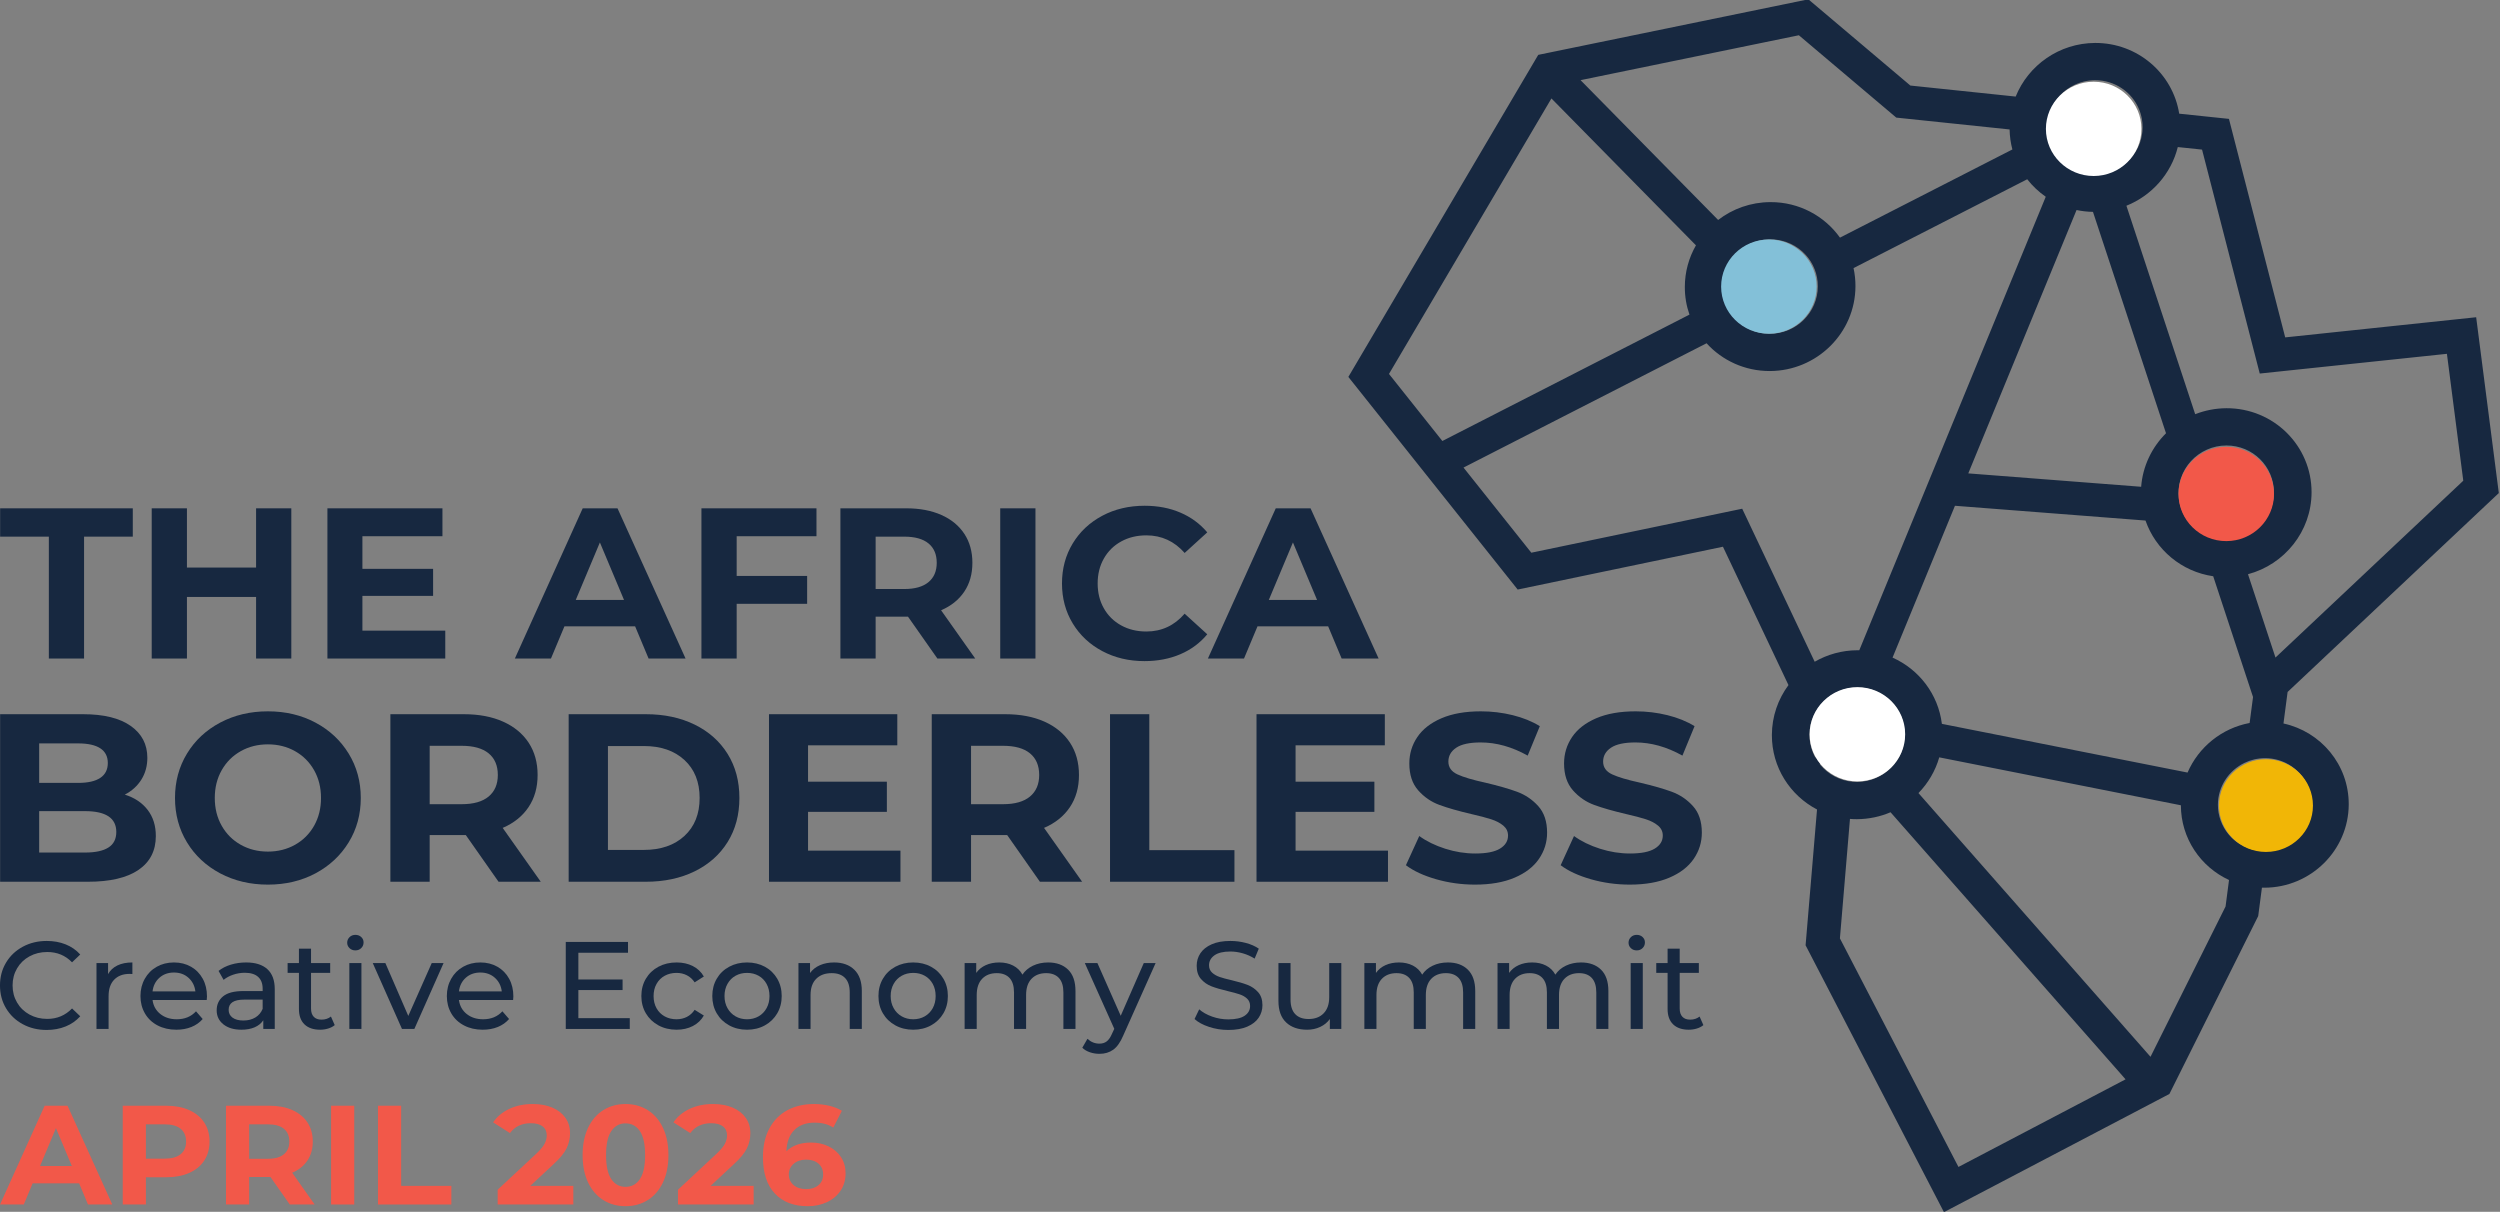 <svg width="229" height="111" viewBox="0 0 229 111" fill="none" xmlns="http://www.w3.org/2000/svg">
<rect x="0" y="0" width="229" height="111" fill="#808080" stroke="none"/>
<g clip-path="url(#clip0_2783_154)">
<path d="M4.474 49.157H0.012V46.562H12.163V49.157H7.701V60.322H4.474V49.157Z" fill="#172840"/>
<path d="M26.684 46.562V60.322H23.457V54.681H17.123V60.322H13.896V46.562H17.123V51.988H23.457V46.562H26.684Z" fill="#172840"/>
<path d="M40.787 57.767V60.322H29.991V46.562H40.528V49.118H33.197V52.106H39.672V54.583H33.197V57.767H40.787Z" fill="#172840"/>
<path d="M58.177 57.374H51.702L50.468 60.322H47.161L53.376 46.562H56.563L62.798 60.322H59.411L58.177 57.374ZM57.161 54.956L54.95 49.688L52.739 54.956H57.161Z" fill="#172840"/>
<path d="M67.479 49.118V52.755H73.933V55.31H67.479V60.322H64.252V46.562H74.789V49.118H67.479Z" fill="#172840"/>
<path d="M85.865 60.322L83.175 56.489H80.208V60.322H76.981V46.562H83.016C84.251 46.562 85.323 46.766 86.234 47.172C87.143 47.578 87.844 48.155 88.335 48.902C88.826 49.649 89.071 50.533 89.071 51.555C89.071 52.578 88.823 53.459 88.325 54.199C87.826 54.94 87.12 55.507 86.204 55.9L89.331 60.322H85.865ZM85.805 51.555C85.805 50.782 85.552 50.189 85.048 49.776C84.543 49.364 83.806 49.157 82.837 49.157H80.208V53.954H82.837C83.806 53.954 84.543 53.744 85.048 53.325C85.552 52.905 85.805 52.316 85.805 51.555Z" fill="#172840"/>
<path d="M94.848 46.562H91.621V60.323H94.848V46.562Z" fill="#172840"/>
<path d="M104.828 60.558C103.407 60.558 102.122 60.254 100.974 59.644C99.825 59.035 98.922 58.19 98.264 57.109C97.607 56.027 97.278 54.805 97.278 53.443C97.278 52.08 97.607 50.858 98.264 49.776C98.922 48.695 99.825 47.85 100.974 47.241C102.122 46.631 103.414 46.327 104.848 46.327C106.057 46.327 107.149 46.536 108.125 46.956C109.101 47.375 109.92 47.978 110.585 48.764L108.513 50.651C107.571 49.577 106.401 49.039 105.007 49.039C104.144 49.039 103.374 49.226 102.697 49.599C102.019 49.973 101.491 50.494 101.113 51.162C100.734 51.831 100.545 52.591 100.545 53.443C100.545 54.294 100.734 55.054 101.113 55.723C101.491 56.391 102.019 56.912 102.697 57.285C103.374 57.659 104.144 57.846 105.007 57.846C106.401 57.846 107.571 57.302 108.513 56.214L110.585 58.101C109.92 58.901 109.097 59.51 108.115 59.929C107.132 60.349 106.036 60.558 104.828 60.558Z" fill="#172840"/>
<path d="M121.66 57.374H115.186L113.951 60.322H110.644L116.86 46.562H120.047L126.281 60.322H122.895L121.66 57.374ZM120.644 54.956L118.433 49.688L116.222 54.956H120.644Z" fill="#172840"/>
<path d="M11.431 72.787C12.32 73.065 13.016 73.529 13.52 74.18C14.023 74.83 14.274 75.63 14.274 76.58C14.274 77.925 13.745 78.959 12.686 79.683C11.627 80.406 10.083 80.768 8.054 80.768H0.011V65.421H7.609C9.506 65.421 10.961 65.779 11.975 66.495C12.99 67.211 13.497 68.183 13.497 69.411C13.497 70.156 13.316 70.822 12.953 71.406C12.59 71.991 12.082 72.451 11.431 72.787ZM3.588 68.096V71.713H7.165C8.054 71.713 8.728 71.56 9.187 71.253C9.645 70.946 9.876 70.493 9.876 69.893C9.876 69.294 9.645 68.845 9.187 68.545C8.728 68.245 8.054 68.096 7.165 68.096H3.588ZM7.787 78.093C8.735 78.093 9.45 77.94 9.931 77.633C10.413 77.326 10.653 76.851 10.653 76.208C10.653 74.936 9.698 74.3 7.787 74.3H3.588V78.093H7.787Z" fill="#172840"/>
<path d="M24.539 81.031C22.924 81.031 21.47 80.688 20.173 80.001C18.877 79.314 17.862 78.367 17.13 77.162C16.396 75.956 16.03 74.6 16.03 73.094C16.03 71.589 16.396 70.233 17.13 69.027C17.862 67.821 18.877 66.875 20.173 66.188C21.47 65.501 22.924 65.158 24.539 65.158C26.153 65.158 27.605 65.501 28.894 66.188C30.183 66.875 31.197 67.821 31.937 69.027C32.678 70.233 33.048 71.589 33.048 73.094C33.048 74.6 32.678 75.956 31.937 77.162C31.197 78.367 30.183 79.314 28.894 80.001C27.605 80.688 26.153 81.031 24.539 81.031ZM24.539 78.006C25.457 78.006 26.287 77.797 27.028 77.381C27.768 76.964 28.349 76.383 28.772 75.638C29.193 74.892 29.405 74.044 29.405 73.094C29.405 72.144 29.193 71.296 28.772 70.551C28.349 69.806 27.768 69.225 27.028 68.808C26.287 68.391 25.457 68.183 24.539 68.183C23.62 68.183 22.791 68.391 22.051 68.808C21.31 69.225 20.728 69.806 20.307 70.551C19.884 71.296 19.674 72.144 19.674 73.094C19.674 74.044 19.884 74.892 20.307 75.638C20.728 76.383 21.31 76.964 22.051 77.381C22.791 77.797 23.62 78.006 24.539 78.006Z" fill="#172840"/>
<path d="M45.667 80.768L42.668 76.493H39.358V80.768H35.759V65.421H42.49C43.869 65.421 45.064 65.647 46.078 66.1C47.093 66.553 47.875 67.197 48.423 68.03C48.971 68.863 49.245 69.85 49.245 70.99C49.245 72.13 48.967 73.113 48.411 73.939C47.856 74.764 47.068 75.397 46.046 75.835L49.533 80.768H45.667ZM45.601 70.99C45.601 70.127 45.319 69.466 44.757 69.005C44.194 68.545 43.372 68.315 42.291 68.315H39.358V73.664H42.291C43.372 73.664 44.194 73.431 44.757 72.963C45.319 72.495 45.601 71.837 45.601 70.99Z" fill="#172840"/>
<path d="M52.089 65.421H59.153C60.842 65.421 62.335 65.739 63.63 66.374C64.926 67.01 65.933 67.906 66.651 69.06C67.37 70.215 67.729 71.56 67.729 73.094C67.729 74.629 67.37 75.974 66.651 77.129C65.933 78.283 64.926 79.178 63.63 79.814C62.335 80.45 60.842 80.768 59.153 80.768H52.089V65.421ZM58.976 77.852C60.531 77.852 61.771 77.424 62.697 76.57C63.623 75.714 64.086 74.556 64.086 73.094C64.086 71.633 63.623 70.474 62.697 69.619C61.771 68.764 60.531 68.337 58.976 68.337H55.687V77.852H58.976Z" fill="#172840"/>
<path d="M82.482 77.918V80.768H70.44V65.421H82.193V68.271H74.017V71.603H81.237V74.366H74.017V77.918H82.482Z" fill="#172840"/>
<path d="M95.256 80.768L92.258 76.493H88.948V80.768H85.348V65.421H92.079C93.458 65.421 94.653 65.647 95.668 66.1C96.682 66.553 97.464 67.197 98.012 68.03C98.56 68.863 98.834 69.85 98.834 70.99C98.834 72.13 98.556 73.113 98 73.939C97.445 74.764 96.657 75.397 95.635 75.835L99.123 80.768H95.256ZM95.19 70.99C95.19 70.127 94.908 69.466 94.346 69.005C93.784 68.545 92.961 68.315 91.88 68.315H88.948V73.664H91.88C92.961 73.664 93.784 73.431 94.346 72.963C94.908 72.495 95.19 71.837 95.19 70.99Z" fill="#172840"/>
<path d="M101.678 65.421H105.276V77.874H113.075V80.768H101.678V65.421Z" fill="#172840"/>
<path d="M127.139 77.918V80.768H115.096V65.421H126.85V68.271H118.674V71.603H125.894V74.366H118.674V77.918H127.139Z" fill="#172840"/>
<path d="M135.115 81.031C133.886 81.031 132.697 80.867 131.549 80.538C130.402 80.209 129.479 79.781 128.782 79.255L130.005 76.58C130.672 77.063 131.463 77.45 132.382 77.743C133.3 78.035 134.219 78.181 135.137 78.181C136.16 78.181 136.914 78.031 137.403 77.731C137.892 77.432 138.136 77.034 138.136 76.537C138.136 76.171 137.992 75.868 137.703 75.627C137.415 75.385 137.044 75.192 136.593 75.046C136.141 74.9 135.53 74.739 134.759 74.563C133.574 74.286 132.604 74.008 131.849 73.73C131.093 73.453 130.446 73.007 129.905 72.393C129.364 71.779 129.094 70.96 129.094 69.937C129.094 69.046 129.339 68.238 129.828 67.514C130.316 66.791 131.052 66.217 132.037 65.793C133.022 65.37 134.226 65.158 135.649 65.158C136.641 65.158 137.61 65.275 138.559 65.508C139.507 65.742 140.336 66.078 141.047 66.517L139.936 69.214C138.5 68.41 137.063 68.008 135.625 68.008C134.618 68.008 133.874 68.169 133.392 68.49C132.912 68.812 132.671 69.236 132.671 69.762C132.671 70.288 132.949 70.679 133.504 70.935C134.06 71.191 134.907 71.443 136.048 71.691C137.233 71.969 138.203 72.247 138.958 72.524C139.714 72.802 140.362 73.241 140.903 73.84C141.443 74.439 141.714 75.25 141.714 76.273C141.714 77.15 141.465 77.951 140.969 78.674C140.473 79.398 139.729 79.972 138.736 80.395C137.744 80.819 136.537 81.031 135.115 81.031Z" fill="#172840"/>
<path d="M149.289 81.031C148.06 81.031 146.871 80.867 145.723 80.538C144.576 80.209 143.654 79.781 142.957 79.255L144.18 76.58C144.846 77.063 145.638 77.45 146.557 77.743C147.475 78.035 148.393 78.181 149.311 78.181C150.334 78.181 151.089 78.031 151.578 77.731C152.067 77.432 152.311 77.034 152.311 76.537C152.311 76.171 152.167 75.868 151.877 75.627C151.588 75.385 151.218 75.192 150.767 75.046C150.315 74.9 149.704 74.739 148.934 74.563C147.749 74.286 146.779 74.008 146.024 73.73C145.268 73.453 144.62 73.007 144.079 72.393C143.538 71.779 143.268 70.96 143.268 69.937C143.268 69.046 143.513 68.238 144.002 67.514C144.49 66.791 145.227 66.217 146.212 65.793C147.197 65.37 148.401 65.158 149.822 65.158C150.814 65.158 151.785 65.275 152.733 65.508C153.681 65.742 154.511 66.078 155.222 66.517L154.11 69.214C152.673 68.41 151.237 68.008 149.8 68.008C148.793 68.008 148.049 68.169 147.567 68.49C147.086 68.812 146.846 69.236 146.846 69.762C146.846 70.288 147.123 70.679 147.678 70.935C148.234 71.191 149.082 71.443 150.223 71.691C151.407 71.969 152.378 72.247 153.133 72.524C153.888 72.802 154.536 73.241 155.076 73.84C155.618 74.439 155.888 75.25 155.888 76.273C155.888 77.15 155.64 77.951 155.144 78.674C154.648 79.398 153.903 79.972 152.911 80.395C151.918 80.819 150.711 81.031 149.289 81.031Z" fill="#172840"/>
<path d="M4.269 94.344C3.461 94.344 2.732 94.168 2.082 93.815C1.432 93.462 0.922 92.976 0.553 92.357C0.183 91.739 -0.001 91.042 -0.001 90.267C-0.001 89.493 0.183 88.797 0.553 88.178C0.922 87.559 1.434 87.073 2.087 86.72C2.742 86.367 3.472 86.191 4.28 86.191C4.912 86.191 5.489 86.295 6.011 86.504C6.534 86.713 6.98 87.022 7.35 87.432L6.6 88.149C5.992 87.519 5.234 87.204 4.326 87.204C3.727 87.204 3.184 87.337 2.699 87.603C2.215 87.868 1.836 88.235 1.563 88.702C1.29 89.169 1.153 89.691 1.153 90.267C1.153 90.844 1.29 91.367 1.563 91.833C1.836 92.3 2.215 92.667 2.699 92.932C3.184 93.198 3.727 93.331 4.326 93.331C5.227 93.331 5.984 93.012 6.6 92.374L7.35 93.092C6.98 93.502 6.532 93.813 6.006 94.026C5.478 94.238 4.899 94.344 4.269 94.344Z" fill="#172840"/>
<path d="M9.9 89.231C10.092 88.882 10.377 88.616 10.755 88.434C11.131 88.252 11.589 88.161 12.127 88.161V89.22C12.066 89.212 11.981 89.208 11.873 89.208C11.274 89.208 10.802 89.385 10.46 89.738C10.118 90.091 9.947 90.594 9.947 91.247V94.253H8.838V88.218H9.9V89.231Z" fill="#172840"/>
<path d="M18.959 91.27C18.959 91.353 18.951 91.463 18.936 91.6H13.973C14.043 92.131 14.279 92.558 14.683 92.881C15.087 93.204 15.589 93.365 16.19 93.365C16.92 93.365 17.509 93.122 17.955 92.636L18.567 93.342C18.29 93.661 17.945 93.904 17.534 94.071C17.122 94.238 16.663 94.322 16.155 94.322C15.509 94.322 14.936 94.191 14.435 93.929C13.935 93.667 13.549 93.3 13.276 92.83C13.003 92.359 12.866 91.828 12.866 91.236C12.866 90.651 12.999 90.123 13.264 89.653C13.529 89.182 13.895 88.816 14.361 88.554C14.825 88.292 15.351 88.161 15.935 88.161C16.52 88.161 17.042 88.292 17.499 88.554C17.957 88.816 18.314 89.182 18.573 89.653C18.831 90.123 18.959 90.662 18.959 91.27ZM15.935 89.083C15.405 89.083 14.96 89.243 14.603 89.561C14.245 89.88 14.035 90.298 13.973 90.814H17.897C17.836 90.305 17.626 89.89 17.268 89.567C16.911 89.245 16.467 89.083 15.935 89.083Z" fill="#172840"/>
<path d="M22.548 88.161C23.394 88.161 24.042 88.366 24.492 88.776C24.942 89.186 25.167 89.797 25.167 90.609V94.253H24.117V93.456C23.933 93.737 23.669 93.951 23.327 94.1C22.985 94.248 22.579 94.322 22.109 94.322C21.425 94.322 20.877 94.158 20.465 93.832C20.053 93.505 19.847 93.077 19.847 92.545C19.847 92.014 20.044 91.587 20.436 91.264C20.828 90.941 21.452 90.78 22.306 90.78H24.059V90.564C24.059 90.093 23.921 89.732 23.644 89.482C23.367 89.231 22.959 89.106 22.421 89.106C22.059 89.106 21.705 89.165 21.359 89.282C21.013 89.4 20.721 89.558 20.482 89.755L20.02 88.935C20.336 88.685 20.713 88.493 21.152 88.36C21.59 88.227 22.055 88.161 22.548 88.161ZM22.294 93.479C22.717 93.479 23.083 93.386 23.391 93.2C23.698 93.014 23.921 92.75 24.059 92.409V91.566H22.352C21.413 91.566 20.944 91.877 20.944 92.5C20.944 92.803 21.063 93.042 21.301 93.217C21.54 93.392 21.871 93.479 22.294 93.479Z" fill="#172840"/>
<path d="M30.661 93.9C30.499 94.037 30.299 94.141 30.06 94.213C29.822 94.286 29.576 94.322 29.322 94.322C28.706 94.322 28.229 94.158 27.89 93.832C27.552 93.505 27.383 93.039 27.383 92.431V89.117H26.345V88.218H27.383V86.897H28.491V88.218H30.245V89.117H28.491V92.386C28.491 92.712 28.573 92.963 28.739 93.137C28.904 93.312 29.141 93.399 29.449 93.399C29.787 93.399 30.076 93.304 30.314 93.115L30.661 93.9Z" fill="#172840"/>
<path d="M31.999 88.218H33.107V94.253H31.999V88.218ZM32.553 87.056C32.337 87.056 32.159 86.988 32.017 86.851C31.874 86.715 31.802 86.547 31.802 86.35C31.802 86.153 31.874 85.984 32.017 85.843C32.159 85.703 32.337 85.633 32.553 85.633C32.768 85.633 32.947 85.699 33.089 85.832C33.232 85.965 33.303 86.13 33.303 86.327C33.303 86.532 33.232 86.705 33.089 86.845C32.947 86.986 32.768 87.056 32.553 87.056Z" fill="#172840"/>
<path d="M40.631 88.218L37.954 94.253H36.822L34.145 88.218H35.3L37.399 93.058L39.547 88.218H40.631Z" fill="#172840"/>
<path d="M47.024 91.27C47.024 91.353 47.017 91.463 47.001 91.6H42.039C42.108 92.131 42.344 92.558 42.749 92.881C43.153 93.204 43.655 93.365 44.254 93.365C44.985 93.365 45.574 93.122 46.02 92.636L46.631 93.342C46.354 93.661 46.01 93.904 45.599 94.071C45.187 94.238 44.727 94.322 44.22 94.322C43.573 94.322 43 94.191 42.501 93.929C42 93.667 41.614 93.3 41.34 92.83C41.067 92.359 40.931 91.828 40.931 91.236C40.931 90.651 41.063 90.123 41.329 89.653C41.594 89.182 41.96 88.816 42.425 88.554C42.891 88.292 43.416 88.161 44.001 88.161C44.585 88.161 45.106 88.292 45.564 88.554C46.022 88.816 46.38 89.182 46.638 89.653C46.895 90.123 47.024 90.662 47.024 91.27ZM44.001 89.083C43.47 89.083 43.025 89.243 42.667 89.561C42.31 89.88 42.1 90.298 42.039 90.814H45.963C45.901 90.305 45.691 89.89 45.333 89.567C44.975 89.245 44.531 89.083 44.001 89.083Z" fill="#172840"/>
<path d="M57.687 93.263V94.253H51.824V86.282H57.525V87.272H52.978V89.721H57.029V90.689H52.978V93.263H57.687Z" fill="#172840"/>
<path d="M61.98 94.322C61.356 94.322 60.801 94.189 60.312 93.923C59.824 93.657 59.441 93.291 59.163 92.824C58.887 92.357 58.748 91.828 58.748 91.236C58.748 90.643 58.887 90.114 59.163 89.647C59.441 89.18 59.824 88.816 60.312 88.554C60.801 88.292 61.356 88.161 61.98 88.161C62.534 88.161 63.027 88.271 63.462 88.491C63.897 88.711 64.234 89.03 64.472 89.448L63.63 89.983C63.437 89.694 63.199 89.478 62.914 89.334C62.63 89.189 62.314 89.117 61.968 89.117C61.568 89.117 61.209 89.205 60.889 89.379C60.57 89.554 60.32 89.802 60.139 90.125C59.958 90.448 59.868 90.818 59.868 91.236C59.868 91.661 59.958 92.035 60.139 92.357C60.32 92.68 60.57 92.928 60.889 93.103C61.209 93.278 61.568 93.365 61.968 93.365C62.314 93.365 62.63 93.293 62.914 93.149C63.199 93.004 63.437 92.788 63.63 92.5L64.472 93.023C64.234 93.441 63.897 93.762 63.462 93.986C63.027 94.21 62.534 94.322 61.98 94.322Z" fill="#172840"/>
<path d="M68.43 94.322C67.823 94.322 67.276 94.189 66.792 93.923C66.307 93.657 65.928 93.291 65.655 92.824C65.382 92.357 65.246 91.828 65.246 91.236C65.246 90.643 65.382 90.114 65.655 89.647C65.928 89.18 66.307 88.816 66.792 88.554C67.276 88.292 67.823 88.161 68.43 88.161C69.038 88.161 69.582 88.292 70.064 88.554C70.544 88.816 70.921 89.18 71.194 89.647C71.467 90.114 71.604 90.643 71.604 91.236C71.604 91.828 71.467 92.357 71.194 92.824C70.921 93.291 70.544 93.657 70.064 93.923C69.582 94.189 69.038 94.322 68.43 94.322ZM68.43 93.365C68.823 93.365 69.174 93.276 69.487 93.097C69.798 92.919 70.042 92.668 70.219 92.346C70.396 92.023 70.485 91.653 70.485 91.236C70.485 90.818 70.396 90.448 70.219 90.125C70.042 89.802 69.798 89.554 69.487 89.379C69.174 89.205 68.823 89.117 68.43 89.117C68.038 89.117 67.686 89.205 67.374 89.379C67.063 89.554 66.817 89.802 66.636 90.125C66.455 90.448 66.365 90.818 66.365 91.236C66.365 91.653 66.455 92.023 66.636 92.346C66.817 92.668 67.063 92.919 67.374 93.097C67.686 93.276 68.038 93.365 68.43 93.365Z" fill="#172840"/>
<path d="M76.404 88.161C77.181 88.161 77.798 88.383 78.257 88.827C78.714 89.271 78.943 89.922 78.943 90.78V94.253H77.835V90.905C77.835 90.321 77.693 89.88 77.408 89.584C77.124 89.288 76.716 89.14 76.185 89.14C75.585 89.14 75.112 89.313 74.766 89.658C74.42 90.004 74.247 90.499 74.247 91.144V94.253H73.139V88.218H74.2V89.129C74.424 88.817 74.726 88.578 75.106 88.411C75.487 88.244 75.92 88.161 76.404 88.161Z" fill="#172840"/>
<path d="M83.652 94.322C83.044 94.322 82.498 94.189 82.013 93.923C81.528 93.657 81.149 93.291 80.876 92.824C80.603 92.357 80.466 91.828 80.466 91.236C80.466 90.643 80.603 90.114 80.876 89.647C81.149 89.18 81.528 88.816 82.013 88.554C82.498 88.292 83.044 88.161 83.652 88.161C84.26 88.161 84.804 88.292 85.285 88.554C85.765 88.816 86.142 89.18 86.415 89.647C86.688 90.114 86.825 90.643 86.825 91.236C86.825 91.828 86.688 92.357 86.415 92.824C86.142 93.291 85.765 93.657 85.285 93.923C84.804 94.189 84.26 94.322 83.652 94.322ZM83.652 93.365C84.044 93.365 84.396 93.276 84.707 93.097C85.019 92.919 85.263 92.668 85.441 92.346C85.617 92.023 85.705 91.653 85.705 91.236C85.705 90.818 85.617 90.448 85.441 90.125C85.263 89.802 85.019 89.554 84.707 89.379C84.396 89.205 84.044 89.117 83.652 89.117C83.259 89.117 82.907 89.205 82.596 89.379C82.285 89.554 82.037 89.802 81.857 90.125C81.677 90.448 81.586 90.818 81.586 91.236C81.586 91.653 81.677 92.023 81.857 92.346C82.037 92.668 82.285 92.919 82.596 93.097C82.907 93.276 83.259 93.365 83.652 93.365Z" fill="#172840"/>
<path d="M96.011 88.161C96.779 88.161 97.389 88.381 97.84 88.821C98.29 89.262 98.514 89.915 98.514 90.78V94.253H97.407V90.905C97.407 90.321 97.27 89.88 96.997 89.584C96.724 89.288 96.333 89.14 95.826 89.14C95.265 89.14 94.819 89.313 94.487 89.658C94.156 90.004 93.991 90.499 93.991 91.144V94.253H92.884V90.905C92.884 90.321 92.747 89.88 92.474 89.584C92.201 89.288 91.81 89.14 91.302 89.14C90.741 89.14 90.294 89.313 89.964 89.658C89.633 90.004 89.467 90.499 89.467 91.144V94.253H88.359V88.218H89.422V89.117C89.644 88.806 89.937 88.569 90.299 88.406C90.66 88.242 91.071 88.161 91.533 88.161C92.01 88.161 92.433 88.256 92.802 88.445C93.172 88.635 93.457 88.912 93.656 89.277C93.887 88.927 94.209 88.654 94.62 88.457C95.032 88.26 95.496 88.161 96.011 88.161Z" fill="#172840"/>
<path d="M105.854 88.218L102.888 94.857C102.627 95.472 102.321 95.905 101.971 96.155C101.621 96.406 101.2 96.531 100.707 96.531C100.407 96.531 100.117 96.484 99.837 96.388C99.555 96.294 99.322 96.155 99.138 95.973L99.611 95.153C99.926 95.449 100.292 95.597 100.707 95.597C100.977 95.597 101.202 95.527 101.382 95.386C101.563 95.246 101.726 95.005 101.872 94.663L102.069 94.242L99.369 88.218H100.523L102.658 93.046L104.77 88.218H105.854Z" fill="#172840"/>
<path d="M112.513 94.344C111.905 94.344 111.319 94.251 110.753 94.065C110.187 93.879 109.743 93.638 109.42 93.342L109.847 92.454C110.154 92.727 110.549 92.949 111.03 93.12C111.51 93.291 112.005 93.376 112.513 93.376C113.181 93.376 113.682 93.264 114.013 93.04C114.344 92.817 114.509 92.519 114.509 92.147C114.509 91.873 114.419 91.651 114.238 91.48C114.057 91.309 113.834 91.179 113.569 91.088C113.303 90.996 112.928 90.894 112.444 90.78C111.836 90.636 111.345 90.492 110.972 90.347C110.598 90.203 110.28 89.981 110.014 89.681C109.748 89.381 109.616 88.977 109.616 88.468C109.616 88.043 109.73 87.66 109.956 87.318C110.183 86.976 110.527 86.703 110.989 86.498C111.45 86.293 112.024 86.191 112.709 86.191C113.186 86.191 113.655 86.251 114.116 86.373C114.578 86.494 114.974 86.669 115.305 86.897L114.925 87.808C114.586 87.595 114.224 87.434 113.84 87.324C113.454 87.214 113.077 87.159 112.709 87.159C112.054 87.159 111.564 87.276 111.237 87.512C110.911 87.747 110.747 88.051 110.747 88.423C110.747 88.696 110.84 88.918 111.024 89.089C111.208 89.26 111.437 89.393 111.71 89.487C111.983 89.582 112.355 89.683 112.824 89.789C113.432 89.933 113.92 90.078 114.29 90.222C114.659 90.366 114.976 90.586 115.241 90.882C115.507 91.179 115.64 91.577 115.64 92.078C115.64 92.496 115.524 92.877 115.294 93.223C115.063 93.568 114.713 93.841 114.244 94.043C113.774 94.244 113.197 94.344 112.513 94.344Z" fill="#172840"/>
<path d="M122.864 88.218V94.253H121.814V93.342C121.59 93.654 121.297 93.895 120.931 94.065C120.565 94.236 120.167 94.322 119.737 94.322C118.922 94.322 118.279 94.1 117.81 93.655C117.34 93.211 117.105 92.556 117.105 91.691V88.218H118.214V91.566C118.214 92.15 118.356 92.593 118.64 92.892C118.925 93.192 119.333 93.342 119.864 93.342C120.449 93.342 120.91 93.168 121.248 92.818C121.587 92.469 121.756 91.976 121.756 91.338V88.218H122.864Z" fill="#172840"/>
<path d="M132.626 88.161C133.396 88.161 134.006 88.381 134.455 88.821C134.905 89.262 135.131 89.915 135.131 90.78V94.253H134.022V90.905C134.022 90.321 133.886 89.88 133.613 89.584C133.34 89.288 132.95 89.14 132.442 89.14C131.88 89.14 131.434 89.313 131.103 89.658C130.773 90.004 130.607 90.499 130.607 91.144V94.253H129.499V90.905C129.499 90.321 129.363 89.88 129.089 89.584C128.816 89.288 128.427 89.14 127.919 89.14C127.357 89.14 126.911 89.313 126.58 89.658C126.248 90.004 126.083 90.499 126.083 91.144V94.253H124.976V88.218H126.037V89.117C126.261 88.806 126.552 88.569 126.914 88.406C127.276 88.242 127.688 88.161 128.149 88.161C128.626 88.161 129.049 88.256 129.419 88.445C129.788 88.635 130.072 88.912 130.273 89.277C130.504 88.927 130.824 88.654 131.236 88.457C131.647 88.26 132.111 88.161 132.626 88.161Z" fill="#172840"/>
<path d="M144.825 88.161C145.593 88.161 146.203 88.381 146.654 88.821C147.104 89.262 147.328 89.915 147.328 90.78V94.253H146.221V90.905C146.221 90.321 146.084 89.88 145.811 89.584C145.538 89.288 145.147 89.14 144.639 89.14C144.078 89.14 143.632 89.313 143.301 89.658C142.97 90.004 142.805 90.499 142.805 91.144V94.253H141.697V90.905C141.697 90.321 141.561 89.88 141.287 89.584C141.014 89.288 140.624 89.14 140.116 89.14C139.554 89.14 139.108 89.313 138.778 89.658C138.447 90.004 138.281 90.499 138.281 91.144V94.253H137.173V88.218H138.235V89.117C138.458 88.806 138.751 88.569 139.112 88.406C139.474 88.242 139.885 88.161 140.347 88.161C140.824 88.161 141.247 88.256 141.616 88.445C141.985 88.635 142.27 88.912 142.47 89.277C142.701 88.927 143.023 88.654 143.434 88.457C143.846 88.26 144.308 88.161 144.825 88.161Z" fill="#172840"/>
<path d="M149.37 88.218H150.479V94.253H149.37V88.218ZM149.925 87.056C149.709 87.056 149.53 86.988 149.388 86.851C149.246 86.715 149.175 86.547 149.175 86.35C149.175 86.153 149.246 85.984 149.388 85.843C149.53 85.703 149.709 85.633 149.925 85.633C150.14 85.633 150.319 85.699 150.461 85.832C150.604 85.965 150.675 86.13 150.675 86.327C150.675 86.532 150.604 86.705 150.461 86.845C150.319 86.986 150.14 87.056 149.925 87.056Z" fill="#172840"/>
<path d="M156.03 93.9C155.868 94.037 155.668 94.141 155.429 94.213C155.191 94.286 154.945 94.322 154.691 94.322C154.075 94.322 153.598 94.158 153.26 93.832C152.921 93.505 152.752 93.039 152.752 92.431V89.117H151.713V88.218H152.752V86.897H153.86V88.218H155.614V89.117H153.86V92.386C153.86 92.712 153.942 92.963 154.108 93.137C154.273 93.312 154.51 93.399 154.818 93.399C155.156 93.399 155.444 93.304 155.683 93.115L156.03 93.9Z" fill="#172840"/>
<path d="M7.248 108.393H2.99L2.179 110.332H0.004L4.091 101.284H6.186L10.286 110.332H8.059L7.248 108.393ZM6.579 106.803L5.125 103.339L3.671 106.803H6.579Z" fill="#F25849"/>
<path d="M15.211 101.284C16.023 101.284 16.729 101.417 17.327 101.685C17.925 101.952 18.386 102.331 18.709 102.822C19.032 103.313 19.193 103.895 19.193 104.567C19.193 105.231 19.032 105.81 18.709 106.306C18.386 106.801 17.925 107.18 17.327 107.443C16.729 107.706 16.023 107.837 15.211 107.837H13.364V110.332H11.243V101.284H15.211ZM15.094 106.131C15.731 106.131 16.216 105.995 16.547 105.724C16.879 105.453 17.045 105.067 17.045 104.567C17.045 104.059 16.879 103.669 16.547 103.397C16.216 103.126 15.731 102.99 15.094 102.99H13.364V106.131H15.094Z" fill="#F25849"/>
<path d="M26.542 110.332L24.773 107.812H22.822V110.332H20.7V101.284H24.669C25.481 101.284 26.186 101.417 26.784 101.685C27.382 101.952 27.843 102.331 28.166 102.822C28.489 103.313 28.651 103.895 28.651 104.567C28.651 105.239 28.487 105.819 28.159 106.306C27.832 106.793 27.367 107.165 26.764 107.424L28.821 110.332H26.542ZM26.502 104.567C26.502 104.059 26.337 103.669 26.005 103.397C25.673 103.126 25.188 102.99 24.551 102.99H22.822V106.144H24.551C25.188 106.144 25.673 106.006 26.005 105.73C26.337 105.455 26.502 105.067 26.502 104.567Z" fill="#F25849"/>
<path d="M32.449 101.284H30.327V110.332H32.449V101.284Z" fill="#F25849"/>
<path d="M34.623 101.284H36.745V108.626H41.343V110.332H34.623V101.284Z" fill="#F25849"/>
<path d="M52.516 108.626V110.332H45.587V108.975L49.123 105.679C49.499 105.325 49.752 105.022 49.883 104.767C50.014 104.513 50.08 104.261 50.08 104.011C50.08 103.649 49.956 103.371 49.706 103.178C49.458 102.984 49.093 102.887 48.613 102.887C48.211 102.887 47.849 102.962 47.525 103.113C47.203 103.264 46.932 103.49 46.713 103.792L45.168 102.809C45.526 102.283 46.019 101.872 46.648 101.575C47.277 101.277 47.997 101.129 48.809 101.129C49.49 101.129 50.086 101.239 50.597 101.458C51.108 101.678 51.505 101.988 51.789 102.389C52.073 102.79 52.215 103.262 52.215 103.804C52.215 104.296 52.11 104.757 51.9 105.188C51.691 105.618 51.285 106.11 50.682 106.661L48.573 108.626H52.516Z" fill="#F25849"/>
<path d="M57.297 110.487C56.537 110.487 55.861 110.302 55.267 109.931C54.673 109.561 54.208 109.024 53.871 108.322C53.536 107.62 53.367 106.782 53.367 105.808C53.367 104.834 53.536 103.996 53.871 103.294C54.208 102.592 54.673 102.055 55.267 101.685C55.861 101.314 56.537 101.129 57.297 101.129C58.057 101.129 58.733 101.314 59.327 101.685C59.921 102.055 60.386 102.592 60.722 103.294C61.058 103.996 61.227 104.834 61.227 105.808C61.227 106.782 61.058 107.62 60.722 108.322C60.386 109.024 59.921 109.561 59.327 109.931C58.733 110.302 58.057 110.487 57.297 110.487ZM57.297 108.716C57.856 108.716 58.294 108.479 58.614 108.005C58.932 107.531 59.092 106.799 59.092 105.808C59.092 104.817 58.932 104.084 58.614 103.611C58.294 103.137 57.856 102.9 57.297 102.9C56.747 102.9 56.312 103.137 55.993 103.611C55.675 104.084 55.515 104.817 55.515 105.808C55.515 106.799 55.675 107.531 55.993 108.005C56.312 108.479 56.747 108.716 57.297 108.716Z" fill="#F25849"/>
<path d="M69.033 108.626V110.332H62.104V108.975L65.641 105.679C66.016 105.325 66.269 105.022 66.4 104.767C66.532 104.513 66.597 104.261 66.597 104.011C66.597 103.649 66.473 103.371 66.223 103.178C65.975 102.984 65.61 102.887 65.13 102.887C64.728 102.887 64.366 102.962 64.043 103.113C63.72 103.264 63.449 103.49 63.231 103.792L61.685 102.809C62.043 102.283 62.536 101.872 63.165 101.575C63.794 101.277 64.514 101.129 65.326 101.129C66.008 101.129 66.603 101.239 67.114 101.458C67.625 101.678 68.022 101.988 68.306 102.389C68.59 102.79 68.732 103.262 68.732 103.804C68.732 104.296 68.627 104.757 68.417 105.188C68.208 105.618 67.802 106.11 67.199 106.661L65.09 108.626H69.033Z" fill="#F25849"/>
<path d="M74.299 104.658C74.884 104.658 75.417 104.774 75.897 105.007C76.377 105.239 76.757 105.569 77.037 105.995C77.316 106.422 77.455 106.915 77.455 107.475C77.455 108.079 77.303 108.609 76.997 109.065C76.692 109.522 76.274 109.873 75.746 110.119C75.218 110.364 74.63 110.487 73.984 110.487C72.701 110.487 71.697 110.099 70.972 109.324C70.247 108.548 69.885 107.441 69.885 106.002C69.885 104.976 70.081 104.097 70.474 103.365C70.867 102.632 71.415 102.077 72.118 101.697C72.821 101.318 73.635 101.129 74.561 101.129C75.05 101.129 75.519 101.183 75.969 101.29C76.418 101.398 76.801 101.551 77.115 101.749L76.329 103.287C75.875 102.986 75.303 102.835 74.613 102.835C73.836 102.835 73.221 103.059 72.766 103.507C72.312 103.955 72.068 104.606 72.033 105.459C72.574 104.925 73.33 104.658 74.299 104.658ZM73.867 108.923C74.321 108.923 74.689 108.803 74.973 108.561C75.257 108.32 75.399 107.992 75.399 107.579C75.399 107.165 75.257 106.836 74.973 106.59C74.689 106.344 74.312 106.222 73.841 106.222C73.378 106.222 72.998 106.349 72.701 106.603C72.404 106.857 72.255 107.182 72.255 107.579C72.255 107.975 72.4 108.298 72.688 108.548C72.976 108.798 73.369 108.923 73.867 108.923Z" fill="#F25849"/>
<path fill-rule="evenodd" clip-rule="evenodd" d="M163.824 62.754L157.822 50.08L139.019 54.003L123.509 34.525L140.903 5.025L165.644 -0.063L174.989 7.836L184.637 8.846C185.792 5.98 188.62 3.946 191.916 3.934C195.807 3.921 199.03 6.729 199.615 10.413L204.171 10.889L209.325 30.905L226.817 29.059L228.891 45.164L209.544 63.384L209.166 66.271C212.597 67.02 215.155 70.048 215.144 73.677C215.133 77.877 211.678 81.299 207.435 81.313C207.355 81.314 207.274 81.314 207.193 81.31L206.851 83.913L198.718 100.206L178.066 111.033L165.392 86.589L166.439 74.149C163.972 72.857 162.295 70.289 162.304 67.328C162.308 65.619 162.873 64.04 163.824 62.754ZM169.457 75.012L168.536 85.956L179.394 106.892L194.702 98.866L173.174 74.402C172.228 74.806 171.188 75.032 170.096 75.037C169.881 75.037 169.668 75.03 169.457 75.012ZM175.731 72.646L196.987 96.803L203.862 83.033L204.178 80.609C201.576 79.407 199.774 76.796 199.769 73.763L177.636 69.373C177.279 70.619 176.615 71.738 175.731 72.646ZM177.876 66.305L200.381 70.767C201.38 68.446 203.502 66.708 206.066 66.225L206.378 63.848L202.729 52.784C199.829 52.363 197.456 50.356 196.528 47.682L179.074 46.329L173.357 60.237C175.78 61.315 177.541 63.59 177.876 66.305ZM170.311 59.563L187.391 18.023C186.747 17.575 186.174 17.035 185.694 16.42L169.784 24.557C169.902 25.095 169.962 25.651 169.96 26.222C169.949 30.492 166.435 33.971 162.122 33.987C159.818 33.994 157.746 33.011 156.321 31.443L134.058 42.829L140.269 50.628L159.586 46.598L166.225 60.616C167.378 59.95 168.716 59.568 170.142 59.563C170.198 59.563 170.256 59.563 170.311 59.563ZM165.774 66.871C165.758 67.017 165.75 67.165 165.75 67.316C165.747 68.382 166.135 69.356 166.78 70.108C167.505 70.956 168.558 71.518 169.744 71.612C169.864 71.621 169.984 71.626 170.107 71.625C170.305 71.623 170.501 71.609 170.694 71.584C171.798 71.432 172.773 70.874 173.459 70.066C173.799 69.664 174.066 69.204 174.245 68.7C174.4 68.257 174.486 67.78 174.488 67.284C174.49 66.672 174.362 66.09 174.133 65.563C173.721 64.623 172.979 63.855 172.053 63.409C171.474 63.128 170.821 62.971 170.131 62.973C169.677 62.975 169.24 63.047 168.828 63.176C168.421 63.302 168.04 63.486 167.695 63.718C166.642 64.42 165.913 65.56 165.774 66.871ZM157.939 25.103C157.833 25.474 157.777 25.863 157.777 26.265C157.774 26.593 157.811 26.912 157.879 27.219C158.116 28.267 158.735 29.169 159.589 29.772C160.305 30.28 161.181 30.578 162.132 30.575C164.544 30.566 166.506 28.622 166.514 26.234L166.513 26.229C166.517 25.13 166.101 24.126 165.418 23.364C164.62 22.477 163.456 21.92 162.158 21.923C161.293 21.928 160.485 22.18 159.806 22.611C158.908 23.183 158.233 24.064 157.939 25.103ZM208.434 60.232L225.636 44.033L224.138 32.41L206.993 34.217L201.708 13.704L199.486 13.471C198.88 15.916 197.102 17.916 194.779 18.846L201.079 37.941C201.966 37.592 202.934 37.398 203.945 37.393C208.26 37.378 211.75 40.833 211.739 45.103C211.728 48.683 209.258 51.707 205.916 52.599L208.434 60.232ZM203.221 74.447C203.392 75.444 203.914 76.321 204.658 76.95C205.408 77.581 206.381 77.961 207.445 77.958C207.508 77.958 207.571 77.955 207.634 77.953C209.918 77.847 211.748 75.973 211.754 73.688C211.761 71.774 210.485 70.156 208.725 69.628C208.328 69.511 207.906 69.446 207.47 69.448C206.794 69.451 206.155 69.606 205.586 69.884C204.863 70.236 204.253 70.78 203.825 71.451C203.405 72.108 203.161 72.887 203.159 73.717C203.158 73.967 203.18 74.21 203.221 74.447ZM142.111 9.017L127.231 34.253L132.12 40.395L154.755 28.819C154.477 28.023 154.326 27.168 154.331 26.276C154.332 24.896 154.704 23.596 155.349 22.472L142.111 9.017ZM184.079 11.858L173.699 10.773L164.775 3.229L144.78 7.342L157.381 20.148C158.705 19.129 160.367 18.52 162.168 18.514C164.804 18.503 167.132 19.791 168.542 21.767L184.335 13.69C184.178 13.104 184.091 12.49 184.079 11.858ZM190.212 19.238L180.294 43.362L196.13 44.588C196.275 42.683 197.12 40.967 198.406 39.686L191.716 19.407C191.2 19.4 190.697 19.341 190.212 19.238ZM200.637 48C200.854 48.243 201.098 48.464 201.365 48.652C202.081 49.16 202.96 49.458 203.91 49.455C204.23 49.454 204.544 49.42 204.844 49.352C206.81 48.922 208.286 47.185 208.292 45.114C208.299 42.726 206.348 40.797 203.935 40.806C203.299 40.806 202.695 40.944 202.15 41.188C201.028 41.688 200.154 42.643 199.769 43.816C199.66 44.147 199.589 44.494 199.565 44.855C199.558 44.951 199.554 45.048 199.553 45.146C199.551 46.241 199.959 47.24 200.637 48ZM193.706 15.597C194.771 15.107 195.608 14.21 196.008 13.108C196.172 12.654 196.262 12.164 196.264 11.655C196.265 11.079 196.152 10.532 195.948 10.029C195.302 8.45 193.736 7.34 191.907 7.347C190.415 7.351 189.097 8.098 188.304 9.229C187.815 9.929 187.528 10.776 187.524 11.687C187.519 14.073 189.471 16.006 191.881 15.996C192.533 15.994 193.151 15.852 193.706 15.597Z" fill="#172840"/>
<path fill-rule="evenodd" clip-rule="evenodd" d="M166.788 70.02L166.141 69.761L166.317 69.333C166.453 69.577 166.611 69.805 166.788 70.02Z" fill="#172840"/>
<path d="M162.031 30.57C164.447 30.57 166.406 28.637 166.406 26.252C166.406 23.868 164.447 21.935 162.031 21.935C159.614 21.935 157.655 23.868 157.655 26.252C157.655 28.637 159.614 30.57 162.031 30.57Z" fill="#83C0D8"/>
<path d="M170.136 71.578C172.553 71.578 174.512 69.645 174.512 67.26C174.512 64.876 172.553 62.943 170.136 62.943C167.72 62.943 165.761 64.876 165.761 67.26C165.761 69.645 167.72 71.578 170.136 71.578Z" fill="white"/>
<path fill-rule="evenodd" clip-rule="evenodd" d="M166.805 70.054C166.805 70.039 166.78 70.027 166.78 70.012L166.805 70.027V70.054Z" fill="white"/>
<path d="M207.563 78.038C209.94 78.038 211.867 76.136 211.867 73.791C211.867 71.445 209.94 69.543 207.563 69.543C205.186 69.543 203.259 71.445 203.259 73.791C203.259 76.136 205.186 78.038 207.563 78.038Z" fill="#F1B606"/>
<path d="M203.925 49.566C206.341 49.566 208.3 47.632 208.3 45.248C208.3 42.863 206.341 40.93 203.925 40.93C201.509 40.93 199.55 42.863 199.55 45.248C199.55 47.632 201.509 49.566 203.925 49.566Z" fill="#F25849"/>
<path d="M191.78 16.122C194.197 16.122 196.156 14.189 196.156 11.805C196.156 9.42 194.197 7.487 191.78 7.487C189.364 7.487 187.405 9.42 187.405 11.805C187.405 14.189 189.364 16.122 191.78 16.122Z" fill="white"/>
</g>
<defs>
<clipPath id="clip0_2783_154">
<rect width="229" height="111" fill="white"/>
</clipPath>
</defs>
</svg>
